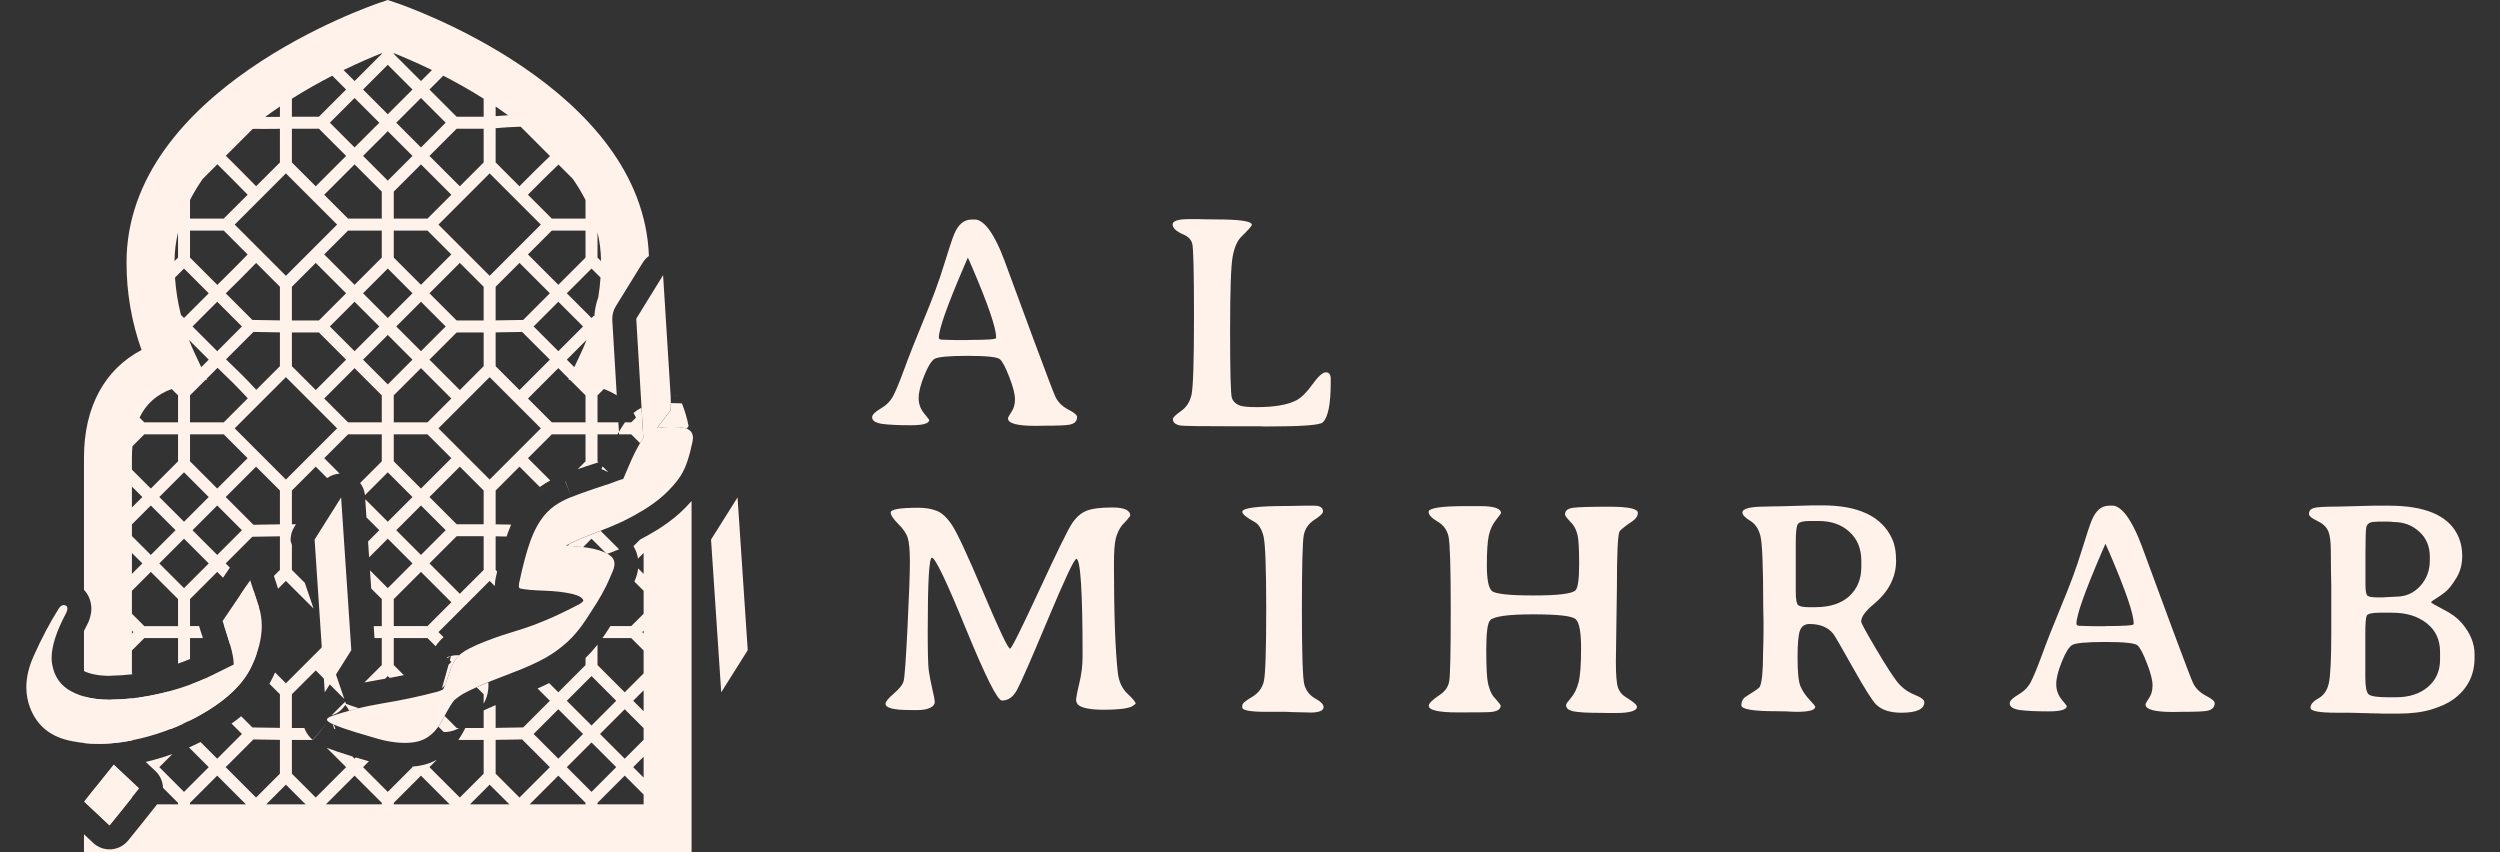 <svg width="176" height="60" viewBox="0 0 176 60" fill="none" xmlns="http://www.w3.org/2000/svg">
<rect x="0" y="0" width="176" height="60" fill="#333333" stroke="none"/>
<path d="M70.125 23.796V23.734C70.125 23.078 69.563 21.439 68.44 18.816C68.245 18.362 68.144 18.136 68.136 18.136L67.833 18.837C66.675 21.536 66.096 23.175 66.096 23.755C66.096 23.852 66.156 23.904 66.274 23.911C66.4 23.918 66.494 23.922 66.557 23.922L67.373 23.943H68.116L68.189 23.932C69.479 23.932 70.125 23.887 70.125 23.796ZM61.398 29.373C61.398 29.199 61.597 28.997 61.995 28.766C62.392 28.536 62.685 28.243 62.874 27.887C63.062 27.532 63.327 26.89 63.669 25.962C64.011 25.027 64.474 23.852 65.061 22.436C65.653 21.02 66.121 19.751 66.462 18.628C66.811 17.497 67.048 16.782 67.174 16.483C67.46 15.799 67.865 15.457 68.388 15.457H68.681C68.813 15.457 68.977 15.53 69.172 15.677C69.57 15.977 69.985 16.619 70.418 17.602C70.564 17.937 70.784 18.512 71.077 19.329C71.37 20.138 71.955 21.725 72.834 24.089C73.713 26.454 74.205 27.741 74.31 27.95C74.484 28.313 74.781 28.606 75.199 28.829C75.618 29.045 75.827 29.22 75.827 29.352C75.827 29.645 75.653 29.827 75.304 29.896C75.067 29.945 74.467 29.97 73.504 29.97L72.897 29.98C71.607 29.98 70.962 29.806 70.962 29.457C70.962 29.394 71.042 29.244 71.202 29.007C71.37 28.77 71.454 28.47 71.454 28.107C71.454 27.744 71.321 27.225 71.056 26.548C70.798 25.872 70.578 25.453 70.397 25.293C70.222 25.132 69.465 25.052 68.126 25.052C66.787 25.052 66.006 25.125 65.782 25.272C65.559 25.418 65.319 25.812 65.061 26.454C64.802 27.096 64.673 27.619 64.673 28.023C64.673 28.421 64.795 28.773 65.04 29.08C65.291 29.387 65.416 29.548 65.416 29.561C65.416 29.813 64.987 29.938 64.129 29.938C63.278 29.938 62.609 29.907 62.12 29.844C61.639 29.774 61.398 29.617 61.398 29.373ZM89.309 30.022H88.995L88.681 30.011H87.122C84.646 30.011 83.31 29.994 83.115 29.959C82.752 29.896 82.571 29.743 82.571 29.499C82.571 29.394 82.759 29.209 83.136 28.944C83.52 28.679 83.767 28.299 83.879 27.804C83.997 27.302 84.057 25.467 84.057 22.3C84.057 19.133 84.015 17.414 83.931 17.142C83.854 16.863 83.652 16.654 83.324 16.514C82.808 16.291 82.55 16.054 82.55 15.803C82.55 15.551 82.941 15.426 83.722 15.426H84.349L84.653 15.436L85.595 15.447C87.283 15.447 88.127 15.572 88.127 15.823C88.127 15.907 87.879 16.19 87.384 16.671C87.105 16.943 86.902 17.41 86.777 18.073C86.658 18.729 86.599 20.483 86.599 23.336C86.599 26.189 86.641 27.748 86.724 28.013C86.815 28.278 87.021 28.463 87.342 28.567C87.537 28.63 87.921 28.662 88.493 28.662C89.727 28.662 90.652 28.501 91.266 28.18C91.614 27.999 91.991 27.626 92.396 27.061C92.8 26.496 93.114 26.213 93.337 26.213C93.567 26.213 93.683 26.36 93.683 26.653V26.925C93.683 28.459 93.494 29.398 93.117 29.739C92.908 29.928 91.639 30.022 89.309 30.022ZM71.108 45.666C71.206 45.666 71.883 44.312 73.138 41.606C74.394 38.892 75.168 37.312 75.461 36.866C75.754 36.42 76.092 36.12 76.476 35.966C76.86 35.806 77.47 35.726 78.307 35.726C79.151 35.726 79.573 35.921 79.573 36.312L79.322 36.625L78.997 36.971C78.788 37.243 78.638 37.56 78.547 37.923C78.464 38.279 78.422 38.868 78.422 39.691C78.422 43.193 78.513 45.746 78.694 47.35C78.764 47.978 78.99 48.473 79.374 48.836C79.758 49.192 79.95 49.429 79.95 49.547L79.688 49.736C79.353 49.889 78.694 49.966 77.71 49.966C76.727 49.966 76.11 49.837 75.858 49.579L75.754 49.349C75.754 49.147 75.831 48.731 75.984 48.103C76.137 47.469 76.214 46.837 76.214 46.209C76.214 41.634 76.068 39.346 75.775 39.346C75.628 39.346 74.962 40.762 73.776 43.594C72.591 46.426 71.862 48.09 71.589 48.585C71.325 49.073 70.972 49.317 70.533 49.317C70.226 49.317 69.385 47.643 68.011 44.295C66.644 40.94 65.842 39.262 65.604 39.262C65.409 39.262 65.312 40.975 65.312 44.4C65.312 45.92 65.336 46.855 65.385 47.204C65.433 47.552 65.514 47.971 65.625 48.459C65.744 48.948 65.803 49.272 65.803 49.432C65.803 49.593 65.695 49.725 65.479 49.83C65.263 49.935 64.984 49.987 64.642 49.987H64.066C62.916 49.987 62.34 49.84 62.34 49.547C62.34 49.401 62.535 49.16 62.926 48.826C63.324 48.484 63.554 48.191 63.616 47.947C63.686 47.695 63.777 46.44 63.888 44.18C64 41.913 64.056 40.375 64.056 39.566C64.056 38.756 64.007 38.195 63.909 37.881C63.812 37.56 63.585 37.225 63.229 36.877C62.88 36.528 62.706 36.263 62.706 36.081C62.706 35.858 63.351 35.746 64.642 35.746C65.137 35.746 65.566 35.816 65.929 35.956C66.291 36.088 66.647 36.413 66.996 36.929C67.352 37.438 68.091 39.022 69.214 41.679C70.337 44.337 70.968 45.666 71.108 45.666ZM93.138 36.008C93.138 36.141 92.936 36.336 92.532 36.594C92.134 36.852 91.887 37.204 91.789 37.651C91.698 38.09 91.653 39.845 91.653 42.914C91.653 45.976 91.709 47.73 91.82 48.177C91.939 48.616 92.193 48.948 92.584 49.17C92.982 49.387 93.18 49.589 93.18 49.778C93.18 50.036 92.863 50.165 92.228 50.165L91.998 50.154L91.517 50.144C91.356 50.137 91.196 50.134 91.035 50.134L90.575 50.113H89.163C88.026 50.113 87.457 50.011 87.457 49.809V49.663C87.457 49.53 87.68 49.335 88.127 49.077C88.58 48.811 88.863 48.442 88.974 47.968C89.086 47.486 89.142 45.781 89.142 42.851C89.142 39.914 89.075 38.202 88.943 37.714C88.81 37.218 88.601 36.894 88.315 36.74C87.743 36.427 87.457 36.19 87.457 36.029C87.457 35.757 88.535 35.621 90.69 35.621L91.841 35.6H92.521C92.933 35.6 93.138 35.736 93.138 36.008ZM115.242 49.757C115.242 50.05 114.74 50.196 113.736 50.196H113.233L112.721 50.186C111.786 50.186 111.141 50.151 110.785 50.081C110.429 50.011 110.251 49.861 110.251 49.631C110.251 49.568 110.366 49.401 110.597 49.129C110.834 48.857 111.012 48.494 111.13 48.041C111.249 47.587 111.308 46.789 111.308 45.645C111.308 44.501 111.183 43.817 110.931 43.594C110.687 43.364 109.693 43.249 107.949 43.249C106.212 43.249 105.201 43.385 104.915 43.657C104.727 43.831 104.633 44.525 104.633 45.739C104.633 46.953 104.674 47.748 104.758 48.124C104.849 48.501 104.967 48.794 105.114 49.003L105.323 49.244C105.539 49.488 105.648 49.631 105.648 49.673C105.648 49.924 105.428 50.074 104.988 50.123C104.793 50.144 104.008 50.154 102.634 50.154C101.267 50.154 100.583 49.997 100.583 49.684C100.583 49.516 100.852 49.255 101.389 48.899C101.745 48.661 101.958 48.344 102.027 47.947C102.097 47.542 102.132 45.861 102.132 42.903C102.132 39.946 102.08 38.233 101.975 37.766C101.87 37.299 101.609 36.946 101.19 36.709C100.779 36.465 100.573 36.242 100.573 36.039C100.573 35.767 101.445 35.631 103.188 35.631H104.204C105.18 35.631 105.669 35.795 105.669 36.123C105.669 36.151 105.55 36.315 105.312 36.615C105.075 36.908 104.908 37.271 104.811 37.703C104.72 38.129 104.674 38.83 104.674 39.806C104.674 40.783 104.79 41.379 105.02 41.595C105.25 41.812 106.227 41.92 107.949 41.92C109.679 41.92 110.666 41.801 110.91 41.564C111.085 41.397 111.172 40.779 111.172 39.712C111.172 38.638 111.134 37.954 111.057 37.661C110.987 37.368 110.876 37.121 110.722 36.918L110.502 36.678C110.286 36.448 110.178 36.294 110.178 36.217C110.178 35.952 110.37 35.795 110.754 35.746C111.137 35.698 111.992 35.673 113.317 35.673C114.642 35.673 115.305 35.816 115.305 36.102C115.305 36.319 115.179 36.514 114.928 36.688C114.363 37.072 114.057 37.319 114.008 37.431C113.889 37.703 113.83 39.022 113.83 41.386L113.757 46.555C113.757 47.524 113.809 48.149 113.913 48.428C114.018 48.707 114.192 48.92 114.437 49.066C114.974 49.394 115.242 49.624 115.242 49.757ZM126.422 38.174V41.679C126.422 42.188 126.478 42.495 126.59 42.6C126.708 42.697 126.956 42.746 127.332 42.746H127.782C128.822 42.746 129.624 42.488 130.189 41.972C130.754 41.449 131.037 40.765 131.037 39.921V39.492C131.037 38.627 130.758 37.944 130.2 37.441C129.648 36.932 128.926 36.678 128.034 36.678H127.385C126.945 36.678 126.673 36.751 126.569 36.898C126.471 37.037 126.422 37.462 126.422 38.174ZM128.306 35.579C130.838 35.579 132.467 36.353 133.192 37.902C133.387 38.321 133.485 38.844 133.485 39.471C133.485 40.643 132.958 41.665 131.905 42.537C131.319 43.025 131.026 43.433 131.026 43.761C131.026 43.859 131.371 44.494 132.062 45.666C132.753 46.831 133.255 47.612 133.569 48.01C133.89 48.407 134.287 48.703 134.761 48.899C135.236 49.087 135.473 49.265 135.473 49.432C135.473 49.927 134.932 50.175 133.851 50.175C133.063 50.175 132.474 49.984 132.083 49.6C131.811 49.335 131.267 48.473 130.451 47.015C129.634 45.558 129.174 44.762 129.069 44.63C128.7 44.162 128.138 43.929 127.385 43.929C127.064 43.929 126.844 44.075 126.726 44.368C126.607 44.654 126.548 45.299 126.548 46.304C126.548 47.308 126.614 47.974 126.747 48.302C126.886 48.63 127.095 48.944 127.374 49.244C127.653 49.537 127.793 49.708 127.793 49.757C127.793 49.994 127.35 50.113 126.464 50.113L126.108 50.102L125.763 50.081C125.61 50.074 125.373 50.071 125.052 50.071C123.412 50.071 122.593 49.931 122.593 49.652C122.593 49.373 122.708 49.164 122.938 49.024C123.524 48.661 123.838 48.442 123.88 48.365C124.04 48.072 124.12 47.266 124.12 45.948L124.141 45.216L124.152 44.483C124.152 44.239 124.152 43.995 124.152 43.751L124.131 42.663C124.131 39.824 124.061 38.163 123.921 37.682C123.789 37.201 123.545 36.856 123.189 36.646C122.841 36.43 122.666 36.242 122.666 36.081C122.666 35.802 123.224 35.663 124.34 35.663L124.696 35.652C124.94 35.645 125.181 35.642 125.418 35.642L127.573 35.579H128.306ZM150.21 43.939V43.876C150.21 43.221 149.649 41.581 148.526 38.959C148.331 38.505 148.23 38.279 148.223 38.279L147.919 38.98C146.761 41.679 146.182 43.318 146.182 43.897C146.182 43.995 146.241 44.047 146.36 44.054C146.486 44.061 146.58 44.065 146.643 44.065L147.459 44.086H148.202L148.275 44.075C149.565 44.075 150.21 44.03 150.21 43.939ZM141.484 49.516C141.484 49.342 141.683 49.139 142.08 48.909C142.478 48.679 142.771 48.386 142.959 48.03C143.148 47.674 143.413 47.033 143.755 46.105C144.096 45.17 144.561 43.995 145.146 42.579C145.739 41.163 146.207 39.893 146.548 38.77C146.897 37.64 147.134 36.925 147.26 36.625C147.546 35.942 147.951 35.6 148.473 35.6H148.767C148.899 35.6 149.063 35.673 149.259 35.82C149.656 36.12 150.071 36.761 150.504 37.745C150.65 38.08 150.87 38.655 151.163 39.471C151.455 40.281 152.042 41.867 152.92 44.232C153.799 46.597 154.291 47.884 154.396 48.093C154.57 48.456 154.866 48.749 155.285 48.972C155.704 49.188 155.913 49.362 155.913 49.495C155.913 49.788 155.739 49.969 155.39 50.039C155.153 50.088 154.553 50.113 153.59 50.113L152.983 50.123C151.693 50.123 151.047 49.948 151.047 49.6C151.047 49.537 151.128 49.387 151.288 49.15C151.455 48.913 151.539 48.612 151.539 48.25C151.539 47.887 151.407 47.367 151.142 46.691C150.884 46.014 150.664 45.596 150.483 45.435C150.308 45.275 149.551 45.195 148.212 45.195C146.873 45.195 146.091 45.268 145.868 45.415C145.645 45.561 145.404 45.955 145.146 46.597C144.888 47.239 144.759 47.762 144.759 48.166C144.759 48.564 144.881 48.916 145.125 49.223C145.377 49.53 145.502 49.69 145.502 49.705C145.502 49.956 145.073 50.081 144.215 50.081C143.364 50.081 142.695 50.05 142.206 49.987C141.725 49.917 141.484 49.76 141.484 49.516ZM167.166 36.74C166.852 36.74 166.661 36.859 166.591 37.096C166.549 37.243 166.528 37.902 166.528 39.074V41.104C166.528 41.536 166.566 41.805 166.643 41.909C166.72 42.007 166.957 42.056 167.355 42.056H167.794L167.888 42.045L168.516 42.014C168.579 42.007 168.638 42.004 168.694 42.004C169.364 42.004 169.925 41.756 170.379 41.261C170.832 40.765 171.059 40.165 171.059 39.461V39.178C171.059 38.46 170.811 37.877 170.316 37.431C169.827 36.978 169.227 36.751 168.516 36.751L168.328 36.73L168.056 36.72H167.428C167.316 36.733 167.229 36.74 167.166 36.74ZM168.422 43.134H167.522C166.985 43.134 166.682 43.207 166.612 43.353C166.549 43.5 166.518 43.943 166.518 44.682V47.685C166.518 48.334 166.594 48.731 166.748 48.878C166.908 49.017 167.348 49.087 168.066 49.087H168.684C169.604 49.087 170.351 48.846 170.922 48.365C171.495 47.877 171.78 47.235 171.78 46.44V45.896C171.78 45.038 171.467 44.364 170.839 43.876C170.211 43.381 169.405 43.134 168.422 43.134ZM168.181 35.6C170.664 35.6 172.258 36.252 172.963 37.557C173.214 38.017 173.34 38.547 173.34 39.147C173.34 39.74 173.196 40.263 172.911 40.717C172.632 41.17 172.38 41.487 172.157 41.669C171.941 41.843 171.718 42 171.488 42.139C171.264 42.272 171.153 42.359 171.153 42.401C171.153 42.443 171.432 42.607 171.99 42.893C172.555 43.172 173.001 43.503 173.329 43.887C173.915 44.584 174.208 45.303 174.208 46.042V46.314C174.208 47.542 173.706 48.519 172.701 49.244C172.338 49.509 171.829 49.743 171.174 49.945C170.525 50.14 169.751 50.238 168.851 50.238H167.742L167.47 50.227C167.289 50.221 167.103 50.217 166.915 50.217L166.643 50.206C166.462 50.2 166.281 50.196 166.099 50.196L165.827 50.186C165.646 50.179 165.464 50.175 165.283 50.175H164.477C163.263 50.175 162.657 50.06 162.657 49.83C162.657 49.593 162.842 49.373 163.211 49.17C163.588 48.961 163.832 48.609 163.944 48.114C164.062 47.612 164.121 46.447 164.121 44.619V41.177L164.1 40.089C164.094 39.907 164.09 39.475 164.09 38.791C164.09 38.108 164.024 37.63 163.891 37.358C163.766 37.079 163.511 36.849 163.128 36.667C162.744 36.486 162.552 36.325 162.552 36.186C162.552 35.984 162.65 35.848 162.845 35.778C163.04 35.701 163.64 35.663 164.645 35.663L167.072 35.6H168.181Z" fill="#FFF2EA"/>
<path fill-rule="evenodd" clip-rule="evenodd" d="M47.764 27.856L47.213 27.895L47.767 27.86C47.766 27.859 47.765 27.857 47.764 27.856ZM48.007 28.401C47.95 28.396 47.894 28.393 47.84 28.391C47.637 28.382 47.431 28.377 47.225 28.376C47.224 28.523 47.221 28.689 47.213 28.871L46.889 29.304L46.26 30.142C46.431 30.103 46.656 30.079 46.934 30.069C47.173 30.061 47.452 30.063 47.77 30.077C47.998 30.086 48.188 30.122 48.339 30.183L48.478 29.997C48.366 29.433 48.208 28.9 48.007 28.401ZM48.686 32.539L48.4 32.45L48.686 32.545V32.539ZM48.686 35.274C48.432 35.565 48.151 35.85 47.847 36.129C47.839 36.136 47.831 36.143 47.823 36.15C47.328 36.587 46.795 36.979 46.226 37.326C45.836 37.564 45.447 37.785 45.061 37.987L44.596 38.452C44.755 38.709 44.866 39.002 44.916 39.325L45.311 38.929V40.399L44.927 40.014C44.89 40.32 44.805 40.597 44.708 40.834L44.703 40.844C44.69 40.877 44.676 40.91 44.662 40.943L45.312 41.592V43.206L44.439 44.077H42.97C42.886 44.209 42.801 44.342 42.715 44.475L42.708 44.487C42.611 44.635 42.513 44.78 42.413 44.921H44.439L45.311 45.793V47.407L43.98 48.738L42.065 46.823V45.384C41.798 45.72 41.517 46.032 41.221 46.317V46.822L39.306 48.738L38.659 48.09C38.402 48.218 38.13 48.345 37.845 48.47L38.71 49.334L36.833 51.211C36.189 51.219 35.543 51.229 34.893 51.242V49.64C34.736 49.706 34.577 49.776 34.417 49.849L34.404 49.854C34.271 49.914 34.153 49.968 34.05 50.015V51.249H32.761C32.731 51.306 32.701 51.362 32.672 51.42L32.665 51.433C32.545 51.662 32.412 51.883 32.266 52.093H34.05V54.468L32.371 56.146L30.233 54.008L30.756 53.484C30.467 53.642 30.153 53.766 29.811 53.848L29.809 53.848C29.547 53.911 29.279 53.952 29.006 53.975L29.039 54.008L27.299 55.749L25.559 54.009L25.972 53.595C25.706 53.52 25.397 53.429 25.05 53.324L24.962 53.412L24.798 53.248C24.724 53.225 24.648 53.202 24.571 53.178C24 53.004 23.515 52.842 23.132 52.692C23.089 52.675 23.043 52.657 22.995 52.638L24.366 54.009L22.228 56.146L20.549 54.468V52.093H22.017H22.033L23.099 50.799L22.014 52.091L22.017 52.093C21.863 51.965 21.625 51.73 21.472 51.364C21.456 51.326 21.442 51.288 21.429 51.249H20.549L20.549 48.875L22.228 47.196L24.24 49.209L23.625 47.401L22.824 46.6L23.219 46.206L22.916 45.315L20.127 48.103L19.365 47.341C19.315 47.456 19.262 47.57 19.207 47.684C19.134 47.838 19.054 47.989 18.968 48.138L19.706 48.875V51.242C19.062 51.23 18.415 51.22 17.766 51.212L16.977 50.423C16.762 50.601 16.537 50.774 16.302 50.941L17.032 51.672L15.292 53.412L14.119 52.239C13.851 52.373 13.58 52.5 13.307 52.62L14.695 54.008L12.955 55.749L11.215 54.008L12.138 53.085C11.524 53.304 10.897 53.49 10.259 53.641L10.942 54.281C11.281 54.599 11.461 55.027 11.474 55.461L12.534 56.52L12.534 56.625H11.06C10.728 57.051 10.395 57.471 10.062 57.883L10.058 57.888L10.054 57.893L10.05 57.898L10.046 57.903L10.042 57.908L10.038 57.913L10.034 57.918L10.03 57.923L10.026 57.928L10.022 57.933L10.018 57.938L10.014 57.943L10.009 57.948L10.005 57.953L10.001 57.958L9.997 57.963L9.993 57.968L9.989 57.973L9.985 57.978L9.981 57.983L9.977 57.988L9.973 57.993L9.969 57.999L9.965 58.003L9.961 58.008L9.957 58.014L9.953 58.018L9.949 58.023L9.945 58.029L9.941 58.034L9.937 58.038L9.932 58.044L9.928 58.049L9.924 58.053L9.92 58.059L9.916 58.064L9.912 58.069L9.908 58.074L9.904 58.079L9.9 58.084L9.896 58.089L9.892 58.094L9.888 58.099L9.884 58.104L9.88 58.109L9.876 58.114L9.872 58.119L9.868 58.124L9.864 58.129L9.859 58.134L9.855 58.139L9.851 58.144L9.847 58.149L9.843 58.154L9.839 58.159L9.835 58.164L9.831 58.169L9.827 58.174L9.823 58.179L9.819 58.184L9.815 58.189L9.811 58.194L9.807 58.199L9.803 58.204L9.799 58.209L9.795 58.214L9.791 58.219L9.786 58.224L9.782 58.23L9.778 58.234L9.774 58.239L9.77 58.245L9.766 58.249L9.762 58.254L9.758 58.26L9.754 58.265L9.75 58.269L9.746 58.275L9.742 58.28L9.738 58.284L9.673 58.365L9.671 58.368L9.669 58.37L9.667 58.372L9.665 58.375L9.663 58.377L9.661 58.38L9.659 58.383L9.657 58.385L9.655 58.388L9.653 58.39L9.651 58.392L9.649 58.395L9.647 58.398L9.645 58.4L9.642 58.403L9.64 58.405L9.638 58.407L9.636 58.41L9.634 58.413L9.632 58.415L9.63 58.418L9.628 58.42L9.626 58.423L9.624 58.425L9.622 58.428L9.62 58.43L9.618 58.433L9.616 58.435L9.614 58.438L9.612 58.44L9.61 58.443L9.608 58.445L9.606 58.448L9.604 58.45L9.602 58.453L9.6 58.455L9.598 58.458L9.596 58.46L9.594 58.463L9.592 58.465L9.59 58.468L9.588 58.47L9.586 58.473L9.584 58.476L9.582 58.478L9.58 58.48L9.578 58.483L9.576 58.485L9.574 58.488L9.572 58.491L9.569 58.493L9.567 58.495L9.565 58.498L9.563 58.5L9.561 58.503L9.559 58.506L9.557 58.508L9.555 58.511L9.553 58.513L9.551 58.515L9.549 58.518L9.547 58.521L9.545 58.523L9.543 58.526L9.541 58.528L9.539 58.531L9.537 58.533L9.535 58.536L9.533 58.538L9.531 58.541L9.529 58.543L9.527 58.546L9.525 58.548L9.523 58.551L9.521 58.553L9.519 58.556L9.515 58.561L9.511 58.566L9.507 58.571L9.503 58.576L9.499 58.581L9.494 58.586L9.49 58.591L9.486 58.596L9.482 58.601L9.478 58.606L9.47 58.616L9.462 58.626L9.454 58.636L9.446 58.646L9.438 58.656L9.43 58.666L9.421 58.676L9.413 58.686L9.284 58.847L9.154 59.008L9.024 59.168C8.729 59.533 8.296 59.759 7.828 59.791C7.36 59.824 6.899 59.66 6.557 59.339L5.912 58.734V60H48.686V35.274ZM5.912 41.523V32.205C5.912 28.665 7.366 25.998 9.965 24.639C9.263 22.669 8.907 20.606 8.907 18.485C8.907 6.323 26.032 0.426 26.762 0.181L27.299 0L27.837 0.181C28.557 0.423 45.254 6.172 45.683 18.019C45.511 18.145 45.362 18.304 45.246 18.493L43.354 21.558C43.172 21.854 43.086 22.198 43.106 22.544L43.42 27.836C43.147 27.658 42.844 27.508 42.51 27.387L42.065 27.832V29.733H43.533L43.573 30.403C43.539 30.46 43.506 30.519 43.473 30.578H42.065V32.479L42.131 32.545C41.921 32.617 41.656 32.703 41.331 32.805C41.322 32.808 41.312 32.811 41.303 32.814C41.083 32.887 40.871 32.96 40.669 33.031L41.221 32.478V30.577H38.847L37.169 32.256L38.738 33.825C38.499 33.954 38.27 34.096 38.052 34.252C38.036 34.263 38.02 34.274 38.005 34.286L36.572 32.853L34.893 34.532V36.913C35.258 36.92 35.621 36.926 35.984 36.932C35.906 37.111 35.833 37.295 35.765 37.483C35.731 37.576 35.697 37.672 35.663 37.771C35.407 37.766 35.15 37.762 34.893 37.757V40.124L34.999 40.23C34.96 40.405 34.921 40.584 34.883 40.767C34.862 40.868 34.85 40.971 34.847 41.075C34.841 41.135 34.838 41.197 34.837 41.261L34.471 40.895L30.867 44.499L31.223 44.856C31.025 45.033 30.842 45.234 30.688 45.463C30.681 45.473 30.674 45.483 30.668 45.493L30.095 44.921H27.721L27.721 46.823L28.429 47.531C28.099 47.599 27.767 47.665 27.431 47.726L27.299 47.594L27.11 47.784C26.96 47.81 26.809 47.835 26.658 47.86L26.657 47.86C26.319 47.916 25.984 47.978 25.654 48.046L26.877 46.822V44.921H26.365L26.308 44.078H26.878V42.176L26.132 41.431L26.047 40.152L27.299 41.405L29.04 39.664L27.299 37.924L25.986 39.237L25.911 38.119L26.703 37.327L25.798 36.423L25.713 35.145L27.299 36.731L29.039 34.991L27.299 33.25L25.693 34.857C25.66 34.539 25.54 34.245 25.354 34.002L26.877 32.478V30.578H24.503L22.825 32.256L23.911 33.343C23.594 33.362 23.288 33.471 23.031 33.656L22.228 32.853L20.549 34.531V36.906H20.838L20.719 37.095C20.529 37.397 20.44 37.751 20.464 38.106L20.549 38.357V40.124L21.46 41.034L22.075 42.842L20.127 40.895L19.577 41.445L19.284 40.546L19.706 40.124V37.757C19.062 37.769 18.415 37.779 17.765 37.787L15.889 39.664L16.184 39.96L15.702 40.671L15.292 40.261L13.377 42.176V44.077H14.02C14.034 44.142 14.051 44.206 14.073 44.27C14.143 44.478 14.215 44.695 14.287 44.921H13.377V46.395C13.101 46.511 12.82 46.618 12.534 46.717V44.921H10.159L9.287 45.793L9.287 47.407L9.344 47.464C8.85 47.526 8.364 47.559 7.885 47.566C7.825 47.567 7.765 47.571 7.706 47.578C6.882 47.575 6.308 47.435 5.912 47.242V44.415C5.986 44.262 6.068 44.101 6.159 43.932C6.182 43.889 6.203 43.845 6.222 43.8C6.307 43.6 6.432 43.259 6.432 42.851C6.432 42.559 6.369 42.193 6.151 41.835C6.079 41.718 5.999 41.614 5.912 41.523ZM5.912 52.314V49.038C6.447 49.19 7.055 49.266 7.736 49.266C7.794 49.266 7.851 49.262 7.909 49.254C8.365 49.247 8.824 49.219 9.287 49.17V50.069L10.022 49.335L9.794 49.107C10.347 49.029 10.905 48.922 11.469 48.784C11.602 48.752 11.734 48.719 11.865 48.684L11.215 49.335L12.854 50.974C12.577 51.1 12.298 51.219 12.016 51.329L10.618 49.931L9.287 51.262L9.287 52.08L9.326 52.12C9.07 52.172 8.816 52.215 8.565 52.251C8.099 52.317 7.642 52.356 7.194 52.365C7.115 52.367 7.036 52.368 6.957 52.368C6.604 52.368 6.256 52.35 5.912 52.314ZM13.238 50.792C13.707 50.562 14.168 50.309 14.62 50.032C15.298 49.614 15.877 49.176 16.359 48.72C16.611 48.48 16.837 48.235 17.036 47.984C17.3 47.65 17.517 47.307 17.686 46.955C17.711 46.901 17.736 46.847 17.761 46.794C17.768 46.777 17.776 46.761 17.784 46.744C17.891 46.506 17.985 46.272 18.065 46.042L16.523 44.499L18.238 42.784C18.232 42.761 18.224 42.738 18.217 42.715L17.867 41.642L17.399 41.175L16.918 41.886L17.43 42.399L15.778 44.05C15.914 44.46 16.052 44.898 16.192 45.362L17.43 46.6L15.292 48.738L14.362 47.808C14.085 47.932 13.803 48.048 13.517 48.156L14.695 49.335L13.238 50.792ZM31.581 46.793L31.113 48.454L31.333 48.234C31.34 48.218 31.347 48.201 31.353 48.185L31.364 48.159C31.385 48.107 31.404 48.055 31.422 48.005L31.426 47.993C31.445 47.938 31.463 47.884 31.479 47.832L31.482 47.823L31.517 47.723L31.535 47.669C31.556 47.609 31.576 47.55 31.596 47.492C31.611 47.448 31.625 47.405 31.64 47.362L31.665 47.288C31.763 46.966 31.904 46.674 32.085 46.41C32.104 46.381 32.125 46.352 32.148 46.323C32.201 46.257 32.264 46.191 32.335 46.125C32.147 46.118 31.951 46.134 31.753 46.182L31.666 46.492L31.774 46.6L31.581 46.793ZM31.499 46.325L31.746 46.184C31.649 46.208 31.551 46.24 31.454 46.28L31.499 46.325ZM31.3 50.402C31.256 50.484 31.213 50.567 31.17 50.65C31.073 50.835 30.971 51.004 30.862 51.157L31.24 51.534C31.377 51.538 31.523 51.526 31.676 51.497C31.922 51.449 32.136 51.36 32.32 51.252L32.325 51.249H32.147L31.3 50.402ZM33.559 48.384C33.609 48.361 33.662 48.338 33.716 48.314C33.938 48.213 34.158 48.117 34.377 48.027C34.405 48.323 34.371 48.588 34.333 48.781C34.299 48.95 34.246 49.127 34.168 49.303L34.163 49.314C34.129 49.388 34.092 49.462 34.05 49.535V48.875L33.559 48.384ZM38.632 35.068L39.031 35.626L38.633 35.067L38.632 35.068ZM38.251 34.531L38.052 34.252L38.05 34.253L38.244 34.525L38.251 34.531ZM39.794 33.906L40.135 34.758L40.138 34.755L39.808 33.892L39.794 33.906ZM42.423 32.838L42.415 32.856C42.389 32.916 42.364 32.971 42.342 33.02L42.499 33.092L42.524 33.103L42.828 33.243L42.423 32.838ZM45.062 31.2C45.062 31.2 45.062 31.199 45.063 31.198C45.137 31.073 45.213 30.953 45.289 30.836L45.279 30.678V30.677L45.167 28.787L45.163 28.706C44.95 28.806 44.763 28.933 44.599 29.07C44.662 29.176 44.72 29.285 44.774 29.399L44.44 29.733H43.998C43.988 29.747 43.979 29.761 43.969 29.774L43.965 29.781C43.829 29.98 43.699 30.187 43.573 30.403L43.583 30.578H44.439L45.062 31.2ZM9.748 55.475L9.287 55.936V56.15C9.116 56.366 8.945 56.58 8.774 56.792L8.749 56.823L7.711 58.108L6.477 56.951L5.931 56.439C6.263 56.011 6.603 55.586 6.95 55.165L6.97 55.142C7.268 54.772 7.567 54.399 7.866 54.023C7.913 53.963 7.961 53.904 8.008 53.844L8.171 53.997L9.243 55.002L9.748 55.475ZM24.304 49.396L23.332 50.368C23.39 50.352 23.447 50.332 23.502 50.309L23.515 50.304C23.828 50.173 24.103 49.947 24.293 49.645L24.306 49.623C24.393 49.717 24.496 49.855 24.577 50.041C24.701 50.007 24.826 49.974 24.952 49.941L24.962 49.931L24.968 49.937C25.068 49.911 25.169 49.886 25.27 49.861C24.879 49.738 24.578 49.633 24.358 49.548L24.355 49.546L24.304 49.396ZM23.613 51.279L23.491 51.015C23.466 51.004 23.442 50.993 23.419 50.982L23.547 51.345L23.613 51.279ZM27.088 52.479L27.153 52.158L27.089 52.478L27.088 52.479ZM36.042 47.726L35.929 47.424L36.047 47.722L36.042 47.726ZM43.582 38.669C43.476 38.713 43.37 38.756 43.264 38.798L43.245 38.806C43.179 38.832 43.113 38.858 43.046 38.883L43.032 38.888C42.94 38.923 42.848 38.958 42.756 38.992C42.726 38.975 42.694 38.959 42.662 38.943L41.643 37.924L41.045 38.522C40.896 38.504 40.739 38.488 40.576 38.475C40.358 38.458 40.151 38.44 39.954 38.421L40.088 38.286C40.255 38.205 40.429 38.125 40.61 38.045C40.739 37.988 40.872 37.932 41.009 37.876C41.426 37.7 41.85 37.531 42.28 37.368L43.582 38.669ZM42.314 18.384C42.306 17.686 42.219 17.012 42.065 16.36V18.135L42.314 18.384ZM42.117 20.937C42.193 20.476 42.246 20.011 42.278 19.542L41.643 18.906L39.903 20.646L41.644 22.387L41.801 22.23L41.835 22.264C41.836 22.259 41.838 22.253 41.84 22.247C41.841 22.242 41.843 22.236 41.844 22.23C41.875 21.791 41.964 21.355 42.117 20.937ZM37.169 28.055L38.847 29.733H41.221V27.832L40.139 26.75L40.021 26.72L40.049 26.66L39.306 25.917L37.169 28.055ZM40.431 25.848L40.89 24.873C41.036 24.562 41.17 24.247 41.294 23.929L39.903 25.32L40.431 25.848ZM37.566 22.983L39.306 24.724L41.047 22.984L39.306 21.243L37.566 22.983ZM38.847 16.233L37.168 17.912L39.306 20.05L41.221 18.134V16.233H38.847ZM36.833 22.524L38.71 20.646L36.572 18.509L34.893 20.187V22.554C35.54 22.542 36.186 22.532 36.833 22.524ZM38.71 25.32L36.758 23.368C36.136 23.376 35.515 23.386 34.893 23.398V25.779L36.572 27.458L38.71 25.32ZM34.471 33.76L38.076 30.155L34.471 26.551L30.867 30.155L34.471 33.76ZM27.299 23.58L25.559 25.32L27.299 27.061L29.039 25.32L27.299 23.58ZM31.376 37.327L29.636 35.587L27.896 37.327L29.636 39.068L31.376 37.327ZM27.721 30.577V32.479L29.636 34.394L31.774 32.256L30.095 30.577H27.721ZM27.721 27.832V29.733H30.095L31.774 28.055L29.636 25.917L27.721 27.832ZM32.148 23.405L30.233 25.32L32.371 27.458L34.05 25.779V23.405H32.148ZM27.896 22.983L29.636 24.724L31.376 22.983L29.636 21.243L27.896 22.983ZM25.559 20.646L27.299 22.387L29.04 20.647L27.299 18.906L25.559 20.646ZM24.962 24.724L26.703 22.983L24.962 21.243L23.222 22.983L24.962 24.724ZM26.877 29.733V27.832L24.962 25.917L22.825 28.055L24.503 29.733H26.877ZM27.721 42.176V44.077H30.095L31.774 42.399L29.636 40.261L27.721 42.176ZM32.148 37.749L30.233 39.664L32.371 41.802L34.05 40.124V37.749H32.148ZM30.233 34.99L32.147 36.906H34.049V34.531L32.37 32.853L30.233 34.99ZM32.147 22.561H34.05L34.049 20.187L32.371 18.509L30.233 20.647L32.147 22.561ZM27.721 18.135L29.636 20.05L31.774 17.912L30.095 16.233H27.721V18.135ZM27.721 13.488V15.389H30.095L31.774 13.711L29.636 11.573L27.721 13.488ZM32.148 9.061L30.233 10.976L32.371 13.114L34.05 11.436V9.061H32.148ZM27.896 8.639L29.636 10.38L31.376 8.639L29.636 6.899L27.896 8.639ZM27.299 12.716L29.04 10.976L27.299 9.236L25.559 10.976L27.299 12.716ZM23.222 8.64L24.962 10.38L26.703 8.64L24.962 6.899L23.222 8.64ZM26.877 15.389V13.488L24.962 11.573L22.825 13.711L24.503 15.389H26.877ZM26.877 18.134V16.233L24.503 16.233L22.824 17.912L24.962 20.05L26.877 18.134ZM22.451 22.561L24.366 20.646L22.228 18.509L20.549 20.187V22.561H22.451ZM24.366 25.32L22.451 23.405H20.549V25.779L22.228 27.458L24.366 25.32ZM20.127 33.76L23.732 30.155L20.127 26.551L16.522 30.155L20.127 33.76ZM15.315 25.894L14.55 26.659L14.578 26.72L14.459 26.75L13.377 27.832V29.734H15.751L17.444 28.041C16.773 27.309 16.047 26.594 15.315 25.894ZM17.841 23.368L15.911 25.297C16.641 25.994 17.366 26.708 18.041 27.444L19.706 25.779V23.398C19.087 23.386 18.465 23.376 17.841 23.368ZM17.43 32.256L15.751 30.577H13.377V32.479L15.292 34.394L17.43 32.256ZM15.292 39.068L17.032 37.327L15.292 35.587L13.552 37.327L15.292 39.068ZM15.889 34.991L17.84 36.943C18.464 36.934 19.086 36.925 19.706 36.913V34.531L18.026 32.853L15.889 34.991ZM17.765 22.523C18.416 22.532 19.062 22.542 19.706 22.554V20.187L18.031 18.512C17.331 19.233 16.611 19.95 15.895 20.653L17.765 22.523ZM15.292 24.724L17.032 22.983L15.292 21.243L13.552 22.983L15.292 24.724ZM14.168 25.848L14.695 25.32L13.304 23.929C13.428 24.247 13.562 24.562 13.709 24.873L14.168 25.848ZM12.955 36.731L14.695 34.991L12.955 33.25L11.215 34.99L12.955 36.731ZM12.955 41.405L14.695 39.664L12.955 37.924L11.215 39.664L12.955 41.405ZM41.047 51.672L39.306 49.931L37.566 51.671L39.306 53.412L41.047 51.672ZM41.643 47.594L39.903 49.334L41.643 51.075L43.383 49.335L41.643 47.594ZM41.221 14.082C40.96 13.568 40.659 13.07 40.324 12.591L39.317 11.584C38.596 12.279 37.87 12.989 37.166 13.708L38.847 15.389H41.221V14.082ZM35.769 8.114C35.479 7.902 35.186 7.697 34.893 7.498V8.177C35.178 8.152 35.47 8.132 35.769 8.114ZM36.651 8.918C36.032 8.939 35.45 8.974 34.893 9.023V11.436L36.569 13.112C37.276 12.39 38.001 11.681 38.72 10.987L36.651 8.918ZM34.471 19.416L38.076 15.811L34.471 12.207L30.867 15.811L34.471 19.416ZM34.05 8.218V6.948C33.07 6.33 32.102 5.79 31.206 5.329L30.233 6.303L32.147 8.218H34.05ZM30.41 4.932C29.315 4.399 28.373 4.001 27.721 3.742V3.791L29.636 5.706L30.41 4.932ZM27.299 8.043L29.04 6.303L27.299 4.562L25.559 6.303L27.299 8.043ZM26.877 3.791V3.742C26.225 4.001 25.284 4.399 24.188 4.932L24.962 5.706L26.877 3.791ZM23.393 5.33C22.497 5.79 21.529 6.33 20.549 6.948V8.218H22.451L24.366 6.302L23.393 5.33ZM22.451 9.061H20.549V11.436L22.228 13.114L24.366 10.976L22.451 9.061ZM20.127 19.416L23.732 15.811L20.127 12.207L16.523 15.811L20.127 19.416ZM19.706 8.225V7.498C19.358 7.733 19.013 7.978 18.67 8.232C19.008 8.232 19.355 8.229 19.706 8.225ZM18.644 9.076C18.352 9.076 18.067 9.074 17.793 9.072L15.899 10.966C16.661 11.721 17.353 12.415 18.031 13.11L19.706 11.436V9.068C19.346 9.072 18.989 9.076 18.644 9.076ZM14.276 12.589C13.941 13.069 13.639 13.567 13.377 14.083V15.389H15.751L17.434 13.707C16.757 13.012 16.065 12.319 15.302 11.563L14.276 12.589ZM15.751 16.233H13.377V18.135L15.299 20.057C16.015 19.352 16.735 18.635 17.434 17.916L15.751 16.233ZM12.955 22.387L14.695 20.647L12.955 18.906L12.32 19.541C12.382 20.433 12.521 21.311 12.738 22.17L12.955 22.387ZM12.534 18.135V16.361C12.379 17.012 12.293 17.686 12.285 18.383L12.534 18.135ZM12.534 27.832L12.088 27.387C11.033 27.77 10.282 28.437 9.825 29.399L10.159 29.733H12.534V27.832ZM9.323 31.414C9.301 31.668 9.287 31.929 9.287 32.205L9.287 33.063L10.618 34.394L12.534 32.478V30.577H10.159L9.323 31.414ZM10.022 34.99L9.287 34.256V35.725L10.022 34.99ZM10.618 35.587L9.287 36.918V37.737L10.618 39.068L12.359 37.327L10.618 35.587ZM10.022 39.664L9.287 38.93V40.399L10.022 39.664ZM10.618 40.261L9.287 41.592V43.206L10.159 44.078H12.534V42.176L10.618 40.261ZM9.388 44.499L9.287 44.399V44.6L9.388 44.499ZM13.377 56.52V56.625L17.312 56.625L15.292 54.605L13.377 56.52ZM17.84 52.056L15.888 54.008L18.026 56.146L19.706 54.468V52.086C19.086 52.074 18.464 52.064 17.84 52.056ZM20.127 55.239L18.741 56.625H21.514L20.127 55.239ZM22.943 56.625H26.877L26.878 56.52L24.962 54.605L22.943 56.625ZM27.721 56.52V56.625L31.656 56.625L29.636 54.605L27.721 56.52ZM34.471 55.239L33.085 56.625H35.858L34.471 55.239ZM34.893 52.086V54.468L36.572 56.146L38.71 54.009L36.757 52.056C36.138 52.064 35.517 52.074 34.893 52.086ZM37.287 56.625H41.221L41.222 56.52L39.306 54.605L37.287 56.625ZM41.643 52.268L39.903 54.009L41.643 55.749L43.383 54.008L41.643 52.268ZM42.065 56.625H45.311L45.312 55.936L43.98 54.605L42.065 56.52V56.625ZM44.577 54.008L45.311 54.743V53.273L44.577 54.008ZM43.98 53.412L45.311 52.08V51.262L43.98 49.931L42.24 51.672L43.98 53.412ZM44.577 49.335L45.311 50.069V48.6L44.577 49.335ZM45.211 44.499L45.311 44.6V44.398L45.211 44.499Z" fill="#FFF2EA"/>
<path d="M9.789 55.504C9.442 55.949 9.096 56.386 8.75 56.815C8.404 57.243 8.058 57.672 7.712 58.1L5.932 56.431C6.27 55.995 6.616 55.562 6.97 55.134C7.317 54.705 7.663 54.273 8.009 53.836L9.789 55.504ZM17.686 46.947C17.151 48.067 16.129 49.093 14.621 50.024C13.113 50.947 11.515 51.606 9.826 52.002C8.829 52.241 7.873 52.36 6.958 52.36C6.307 52.36 5.673 52.298 5.055 52.175C3.572 51.895 2.587 51.095 2.101 49.777C1.936 49.332 1.854 48.866 1.854 48.38C1.854 47.696 2.022 46.971 2.36 46.205C2.937 44.92 3.534 43.791 4.152 42.818C4.26 42.67 4.371 42.596 4.486 42.596C4.527 42.596 4.569 42.604 4.61 42.621C4.7 42.662 4.746 42.736 4.746 42.843C4.746 42.917 4.721 43.012 4.672 43.127C3.979 44.421 3.633 45.484 3.633 46.316C3.633 46.473 3.646 46.617 3.67 46.749C3.819 47.639 4.272 48.281 5.03 48.677C5.747 49.064 6.649 49.258 7.737 49.258C7.794 49.258 7.852 49.254 7.91 49.246C9.072 49.229 10.258 49.072 11.469 48.776C12.672 48.487 13.806 48.084 14.868 47.565L16.451 46.786V46.736C16.451 46.423 16.368 45.974 16.203 45.389C16.022 44.788 15.845 44.232 15.672 43.72L17.612 40.853L18.218 42.707C18.358 43.144 18.428 43.597 18.428 44.067C18.428 44.956 18.181 45.916 17.686 46.947ZM22.148 37.986L24.015 35.019L24.732 45.772L22.865 48.739L22.148 37.986ZM32.395 48.862C32.139 49.085 31.913 49.353 31.715 49.666C31.525 49.979 31.344 50.304 31.171 50.642C30.718 51.507 30.133 52.027 29.416 52.199C28.798 52.348 28.044 52.331 27.154 52.15C26.866 52.092 26.169 51.895 25.065 51.557C23.961 51.219 23.306 50.963 23.1 50.791C22.96 50.675 23.005 50.564 23.236 50.457C24.398 50.045 25.63 49.732 26.932 49.517C28.242 49.303 29.506 49.035 30.726 48.714C31.179 48.598 31.571 48.355 31.9 47.985V47.997C32.016 47.841 32.16 47.779 32.333 47.812C32.638 47.861 32.753 48.071 32.679 48.442C32.638 48.648 32.543 48.788 32.395 48.862ZM40.812 42.521C40.952 42.431 41.038 42.352 41.071 42.286C41.022 42.08 40.75 41.92 40.255 41.804C39.703 41.681 39.044 41.606 38.278 41.582C37.52 41.557 36.976 41.508 36.646 41.434C36.498 41.409 36.486 41.248 36.609 40.951C36.815 40.474 37.034 40.008 37.264 39.555C37.503 39.093 37.742 38.615 37.981 38.121H37.994C38.57 38.261 39.431 38.377 40.577 38.467C41.722 38.558 42.526 38.78 42.987 39.135C43.283 39.373 43.337 39.724 43.148 40.185C42.958 40.638 42.806 40.984 42.69 41.223C42.484 41.644 42.262 42.043 42.023 42.422C41.784 42.793 41.541 43.172 41.294 43.559C40.865 44.218 40.412 44.767 39.934 45.203C39.456 45.632 38.958 45.994 38.438 46.291C37.779 46.662 36.943 47.037 35.929 47.416C35.575 47.556 35.213 47.696 34.842 47.836C34.471 47.976 34.096 48.133 33.717 48.306C33.181 48.544 32.815 48.722 32.617 48.837C32.329 49.01 32.048 49.22 31.777 49.467L31.764 49.48C31.476 49.9 31.22 49.949 30.998 49.628C30.776 49.307 30.858 48.915 31.245 48.454V48.429C31.344 48.215 31.422 48.013 31.48 47.824C31.546 47.634 31.608 47.453 31.665 47.28C31.764 46.958 31.904 46.666 32.086 46.402C32.267 46.13 32.596 45.875 33.074 45.636C33.453 45.446 33.828 45.281 34.199 45.142C34.578 44.993 34.953 44.857 35.324 44.734C35.835 44.569 36.346 44.408 36.856 44.251C37.367 44.087 37.882 43.893 38.401 43.671C39.094 43.382 39.897 42.999 40.812 42.521ZM43.914 36.669C43.428 36.9 42.938 37.11 42.443 37.299C41.957 37.48 41.479 37.67 41.009 37.868C39.988 38.288 39.168 38.729 38.55 39.19C37.816 39.751 37.244 40.414 36.832 41.18C36.791 41.221 36.729 41.238 36.646 41.23C36.572 41.221 36.535 41.18 36.535 41.106C36.807 39.812 37.079 38.795 37.351 38.053C37.755 36.941 38.315 36.129 39.032 35.618C39.378 35.371 39.778 35.161 40.231 34.988C40.684 34.807 41.219 34.613 41.837 34.407C42.258 34.275 42.596 34.164 42.851 34.073C43.024 34.016 43.193 33.954 43.358 33.888C43.531 33.822 43.704 33.764 43.877 33.715C43.968 33.517 44.078 33.258 44.211 32.936C44.343 32.615 44.491 32.285 44.655 31.947C44.878 31.494 45.113 31.086 45.36 30.724C45.615 30.353 45.875 30.168 46.139 30.168C46.443 30.069 46.987 30.036 47.77 30.069C48.553 30.102 48.882 30.435 48.759 31.07C48.652 31.589 48.532 32.046 48.401 32.442C48.277 32.837 48.104 33.208 47.881 33.554C47.593 33.983 47.202 34.423 46.707 34.877C46.287 35.248 45.834 35.581 45.347 35.878C44.861 36.175 44.384 36.438 43.914 36.669ZM45.323 31.385L44.792 22.436L46.682 19.371L47.214 27.887C47.231 28.118 47.231 28.443 47.214 28.863L45.323 31.385ZM50.057 37.986L51.923 35.019L52.64 45.772L50.774 48.739L50.057 37.986Z" fill="#FFF2EA"/>
</svg>
